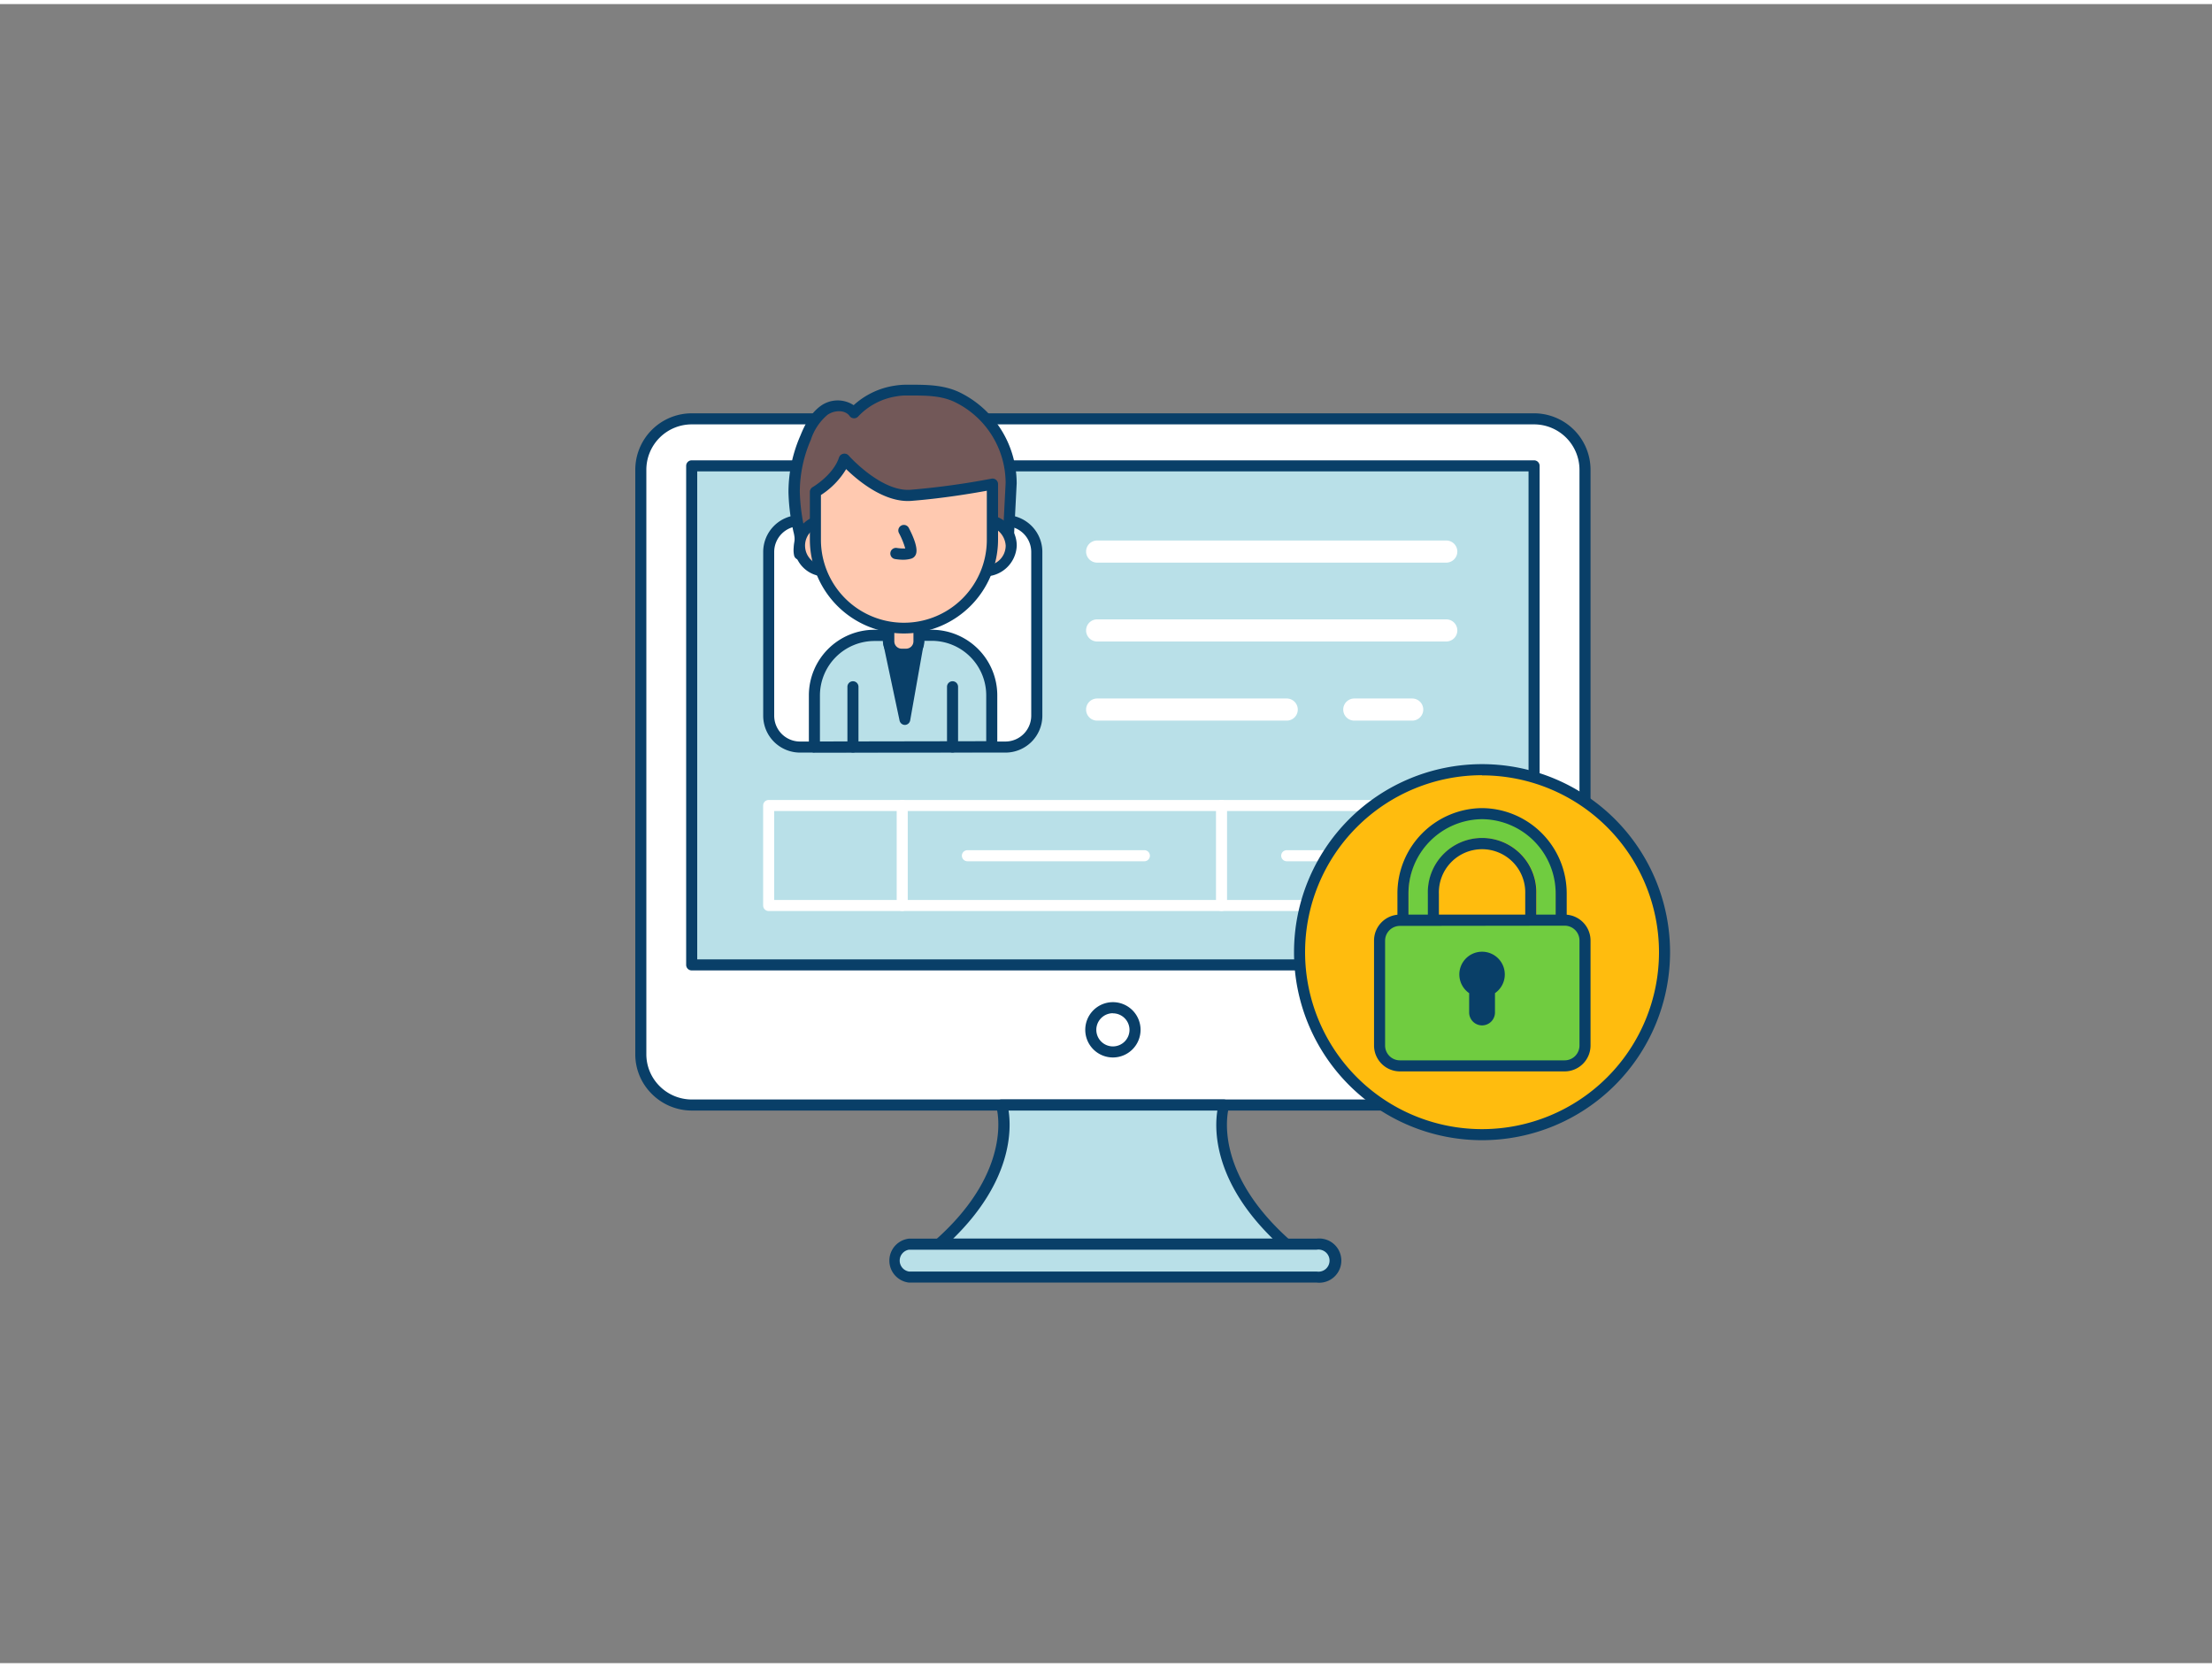<svg xmlns="http://www.w3.org/2000/svg" viewBox="0 0 400 300" width="406" height="306" class="illustration styles_illustrationTablet__1DWOa"><rect x="0" y="0" width="400" height="300" fill="#808080" stroke="none"/><g id="_256_personal_data_outline" data-name="#256_personal_data_outline"><path d="M286.62,84.24V189.87a9.21,9.21,0,0,1-9.21,9.21H125.08a9.22,9.22,0,0,1-9.2-9.21V84.24a9.2,9.2,0,0,1,9.2-9.21H277.41A9.21,9.21,0,0,1,286.62,84.24Z" fill="#fff"></path><path d="M277.41,200.08H125.08a10.23,10.23,0,0,1-7.43-3.23,10.07,10.07,0,0,1-2.77-7V84.24A10.22,10.22,0,0,1,125.08,74H277.41a10.22,10.22,0,0,1,10.21,10.21V189.87A10.22,10.22,0,0,1,277.41,200.08ZM125.08,76a8.21,8.21,0,0,0-8.2,8.21V189.87a8.13,8.13,0,0,0,2.22,5.61,8.24,8.24,0,0,0,6,2.6H277.41a8.22,8.22,0,0,0,8.21-8.21V84.24A8.22,8.22,0,0,0,277.41,76Z" fill="#093f68"></path><rect x="125.08" y="83.5" width="152.33" height="90.23" fill="#b9e0e8"></rect><path d="M277.41,174.74H125.08a1,1,0,0,1-1-1V83.5a1,1,0,0,1,1-1H277.41a1,1,0,0,1,1,1v90.24A1,1,0,0,1,277.41,174.74Zm-151.33-2H276.41V84.5H126.08Z" fill="#093f68"></path><path d="M221.35,199.08h-40.2s3.69,11.84-11.34,25.16h62.87C217.65,210.92,221.35,199.08,221.35,199.08Z" fill="#b9e0e8"></path><path d="M232.68,225.24H169.81a1,1,0,0,1-.93-.65,1,1,0,0,1,.27-1.1c14.38-12.74,11.08-24,11-24.11a1,1,0,0,1,.15-.89,1,1,0,0,1,.8-.41h40.2a1,1,0,0,1,.8.41,1,1,0,0,1,.15.89c-.14.47-3.25,11.44,11,24.11a1,1,0,0,1,.27,1.1A1,1,0,0,1,232.68,225.24Zm-60.32-2h57.78c-10.73-10.49-10.54-19.81-10-23.16H182.38C182.9,203.43,183.09,212.75,172.36,223.24Z" fill="#093f68"></path><path d="M201.25,190.48a5,5,0,1,1,5-5A5,5,0,0,1,201.25,190.48Zm0-8a3,3,0,1,0,3,3A3,3,0,0,0,201.25,182.5Z" fill="#093f68"></path><rect x="161.41" y="224.24" width="79.68" height="5.95" rx="2.98" fill="#b9e0e8"></rect><path d="M238.11,231.19H164.38a4,4,0,0,1,0-7.95h73.73a4,4,0,1,1,0,7.95Zm-73.73-5.95a2,2,0,0,0,0,3.95h73.73a2,2,0,1,0,0-3.95Z" fill="#093f68"></path><rect x="139.01" y="93.4" width="48.48" height="40.94" rx="5.67" fill="#fff"></rect><path d="M181.82,135.35H144.67a6.67,6.67,0,0,1-6.66-6.67V99.07a6.67,6.67,0,0,1,6.66-6.67h37.15a6.67,6.67,0,0,1,6.67,6.67v29.61A6.67,6.67,0,0,1,181.82,135.35ZM144.67,94.4A4.67,4.67,0,0,0,140,99.07v29.61a4.67,4.67,0,0,0,4.66,4.67h37.15a4.68,4.68,0,0,0,4.67-4.67V99.07a4.68,4.68,0,0,0-4.67-4.67Z" fill="#093f68"></path><path d="M261.53,101H198.4a2,2,0,0,1,0-4h63.13a2,2,0,0,1,0,4Z" fill="#fff"></path><path d="M261.53,115.26H198.4a2,2,0,0,1,0-4h63.13a2,2,0,0,1,0,4Z" fill="#fff"></path><path d="M255.37,129.57H244.9a2,2,0,0,1,0-4h10.47a2,2,0,0,1,0,4Z" fill="#fff"></path><path d="M232.68,129.57H198.4a2,2,0,0,1,0-4h34.28a2,2,0,0,1,0,4Z" fill="#fff"></path><path d="M267.68,164H139a1,1,0,0,1-1-1V144.92a1,1,0,0,1,1-1H267.68a1,1,0,0,1,1,1V163A1,1,0,0,1,267.68,164ZM140,162H266.68V145.92H140Z" fill="#fff"></path><path d="M220.89,164a1,1,0,0,1-1-1V144.92a1,1,0,1,1,2,0V163A1,1,0,0,1,220.89,164Z" fill="#fff"></path><path d="M147.27,134.35V125a10.86,10.86,0,0,1,10.86-10.86h10.36A10.85,10.85,0,0,1,179.34,125v9.26Z" fill="#b9e0e8"></path><path d="M147.27,135.35a1,1,0,0,1-.71-.3,1,1,0,0,1-.29-.7V125a11.87,11.87,0,0,1,11.86-11.86h10.36A11.86,11.86,0,0,1,180.34,125v9.26a1,1,0,0,1-1,1l-32.08.06Zm10.86-20.18a9.87,9.87,0,0,0-9.86,9.86v8.31l30.07-.05V125a9.86,9.86,0,0,0-9.85-9.86Z" fill="#093f68"></path><polygon points="160.72 115.24 163.67 129.35 166.18 115.24 160.72 115.24" fill="#093f68"></polygon><path d="M163.67,130.35a1,1,0,0,1-1-.8l-3-14.11a1,1,0,0,1,.21-.83,1,1,0,0,1,.77-.37h5.46a1,1,0,0,1,.77.36,1,1,0,0,1,.21.81l-2.5,14.11a1,1,0,0,1-1,.83ZM162,116.24l1.64,7.84,1.4-7.84Z" fill="#093f68"></path><path d="M161.94,70a12.54,12.54,0,0,1,2-.16c3.14,0,6.34-.08,9.2,1.32a17.38,17.38,0,0,1,9.68,15.5l-.66,12.85H144.61a7.76,7.76,0,0,1,.16-2.4,10.57,10.57,0,0,0-.38-2.49,34.84,34.84,0,0,1-.75-6.36,24.81,24.81,0,0,1,2.06-9.8c.77-1.85,1.66-3.78,3.3-4.94s4.25-1.2,5.42.44A13.08,13.08,0,0,1,161.94,70Z" fill="#725858"></path><path d="M182.19,100.48H144.61a1,1,0,0,1-1-.73,4.57,4.57,0,0,1,0-2,6.2,6.2,0,0,0,.1-.7,6.42,6.42,0,0,0-.24-1.68l-.12-.56a35.82,35.82,0,0,1-.77-6.55,25.5,25.5,0,0,1,2.14-10.19c.78-1.91,1.77-4,3.65-5.38a5.26,5.26,0,0,1,6-.16A14.1,14.1,0,0,1,161.79,69h0a13.47,13.47,0,0,1,2.19-.17h.56c3,0,6.17,0,9.07,1.42a18.37,18.37,0,0,1,10.24,16.4s0,0-.66,12.9A1,1,0,0,1,182.19,100.48Zm-36.61-2h35.66c.15-3,.61-11.78.61-11.9A16.32,16.32,0,0,0,172.73,72c-2.48-1.22-5.26-1.22-8.19-1.22H164a9.57,9.57,0,0,0-1.87.15h0a12,12,0,0,0-6.95,3.65,1,1,0,0,1-.8.32,1,1,0,0,1-.75-.42c-.83-1.16-2.8-1.06-4-.2a9.83,9.83,0,0,0-3,4.5,23.74,23.74,0,0,0-2,9.4,34.64,34.64,0,0,0,.73,6.19l.12.52a8.14,8.14,0,0,1,.27,2.2,6.67,6.67,0,0,1-.12.95Z" fill="#093f68"></path><path d="M160.72,112.1h5.46a0,0,0,0,1,0,0v3.14a2.32,2.32,0,0,1-2.32,2.32H163a2.32,2.32,0,0,1-2.32-2.32V112.1A0,0,0,0,1,160.72,112.1Z" fill="#ffc9b0"></path><path d="M163.86,118.56H163a3.32,3.32,0,0,1-3.32-3.32V112.1a1,1,0,0,1,1-1h5.46a1,1,0,0,1,1,1v3.14A3.32,3.32,0,0,1,163.86,118.56Zm-2.14-5.46v2.14a1.33,1.33,0,0,0,1.32,1.32h.82a1.33,1.33,0,0,0,1.32-1.32V113.1Z" fill="#093f68"></path><ellipse cx="148.76" cy="97.92" rx="4.99" ry="4.57" fill="#ffc9b0"></ellipse><path d="M148.76,103.49a5.58,5.58,0,1,1,6-5.57A5.79,5.79,0,0,1,148.76,103.49Zm0-9.13a3.59,3.59,0,1,0,4,3.56A3.8,3.8,0,0,0,148.76,94.36Z" fill="#093f68"></path><ellipse cx="177.86" cy="97.92" rx="4.99" ry="4.57" fill="#ffc9b0"></ellipse><path d="M177.86,103.49a5.58,5.58,0,1,1,6-5.57A5.79,5.79,0,0,1,177.86,103.49Zm0-9.13a3.59,3.59,0,1,0,4,3.56A3.8,3.8,0,0,0,177.86,94.36Z" fill="#093f68"></path><path d="M163.45,112.81h0a16,16,0,0,1-16-16v-8.6s4-2.3,5.22-5.92c0,0,6.15,7,12.07,6.52a139.72,139.72,0,0,0,14.69-2v10A16,16,0,0,1,163.45,112.81Z" fill="#ffc9b0"></path><path d="M163.45,113.81a17,17,0,0,1-17-17V88.22a1,1,0,0,1,.5-.87s3.71-2.16,4.77-5.36a1,1,0,0,1,.75-.67,1,1,0,0,1,1,.32c.06.07,5.91,6.62,11.24,6.18a139.17,139.17,0,0,0,14.57-2,1,1,0,0,1,.83.2,1,1,0,0,1,.37.78V96.83A17,17,0,0,1,163.45,113.81Zm-15-25v8.06a15,15,0,0,0,30,0V88c-2.35.43-7.82,1.37-13.61,1.83-4.89.4-9.74-3.7-11.83-5.74A14.33,14.33,0,0,1,148.46,88.77Z" fill="#093f68"></path><path d="M163.37,100.48a9.32,9.32,0,0,1-1.53-.13,1,1,0,1,1,.35-2,8.32,8.32,0,0,0,1.51.09,14.37,14.37,0,0,0-1.14-2.79,1,1,0,0,1,1.78-.93c.84,1.62,1.74,3.76,1.26,4.83a1.31,1.31,0,0,1-.89.75A5.56,5.56,0,0,1,163.37,100.48Z" fill="#093f68"></path><path d="M163.15,164a1,1,0,0,1-1-1V144.92a1,1,0,0,1,2,0V163A1,1,0,0,1,163.15,164Z" fill="#fff"></path><path d="M206.94,155h-32a1,1,0,0,1,0-2h32a1,1,0,0,1,0,2Z" fill="#fff"></path><path d="M255.37,155H232.68a1,1,0,0,1,0-2h22.69a1,1,0,0,1,0,2Z" fill="#fff"></path><circle cx="268.04" cy="171.45" r="32.98" fill="#ffbc0e"></circle><path d="M268,205.44a34,34,0,1,1,34-34A34,34,0,0,1,268,205.44Zm0-66a32,32,0,1,0,32,32A32,32,0,0,0,268,139.47Z" fill="#093f68"></path><path d="M279.6,171.27a1.75,1.75,0,0,1-1.75-1.75v-8.61a9.81,9.81,0,1,0-19.61,0v8.61a1.75,1.75,0,0,1-3.5,0v-8.61a13.31,13.31,0,1,1,26.61,0v8.61A1.75,1.75,0,0,1,279.6,171.27Z" fill="#70cc40"></path><path d="M268,147.39a13.43,13.43,0,0,1,13.31,13.52v8.61a1.75,1.75,0,0,1-3.5,0v-8.61a9.81,9.81,0,1,0-19.61,0v8.61a1.75,1.75,0,0,1-3.5,0v-8.61A13.43,13.43,0,0,1,268,147.39m0-2a15.43,15.43,0,0,0-15.3,15.52v8.61a3.75,3.75,0,0,0,7.5,0v-8.61a7.81,7.81,0,1,1,15.61,0v8.61a3.75,3.75,0,0,0,7.5,0v-8.61A15.43,15.43,0,0,0,268,145.39Z" fill="#093f68"></path><rect x="249.47" y="165.65" width="37.15" height="26.31" rx="3.68" fill="#70cc40"></rect><path d="M282.94,193H253.15a4.69,4.69,0,0,1-4.68-4.68V169.33a4.69,4.69,0,0,1,4.68-4.68h29.79a4.69,4.69,0,0,1,4.68,4.68v18.95A4.69,4.69,0,0,1,282.94,193Zm-29.79-26.31a2.68,2.68,0,0,0-2.68,2.68v18.95a2.68,2.68,0,0,0,2.68,2.68h29.79a2.68,2.68,0,0,0,2.68-2.68V169.33a2.68,2.68,0,0,0-2.68-2.68Z" fill="#093f68"></path><path d="M271.15,175.49a3.11,3.11,0,1,0-4.44,2.79v4.06a1.34,1.34,0,1,0,2.67,0v-4.06A3.1,3.1,0,0,0,271.15,175.49Z" fill="#093f68"></path><path d="M268,184.68a2.34,2.34,0,0,1-2.33-2.34v-3.49a4.11,4.11,0,1,1,4.67,0v3.49A2.34,2.34,0,0,1,268,184.68Zm0-11.29a2.11,2.11,0,0,0-2.1,2.1,2.08,2.08,0,0,0,1.2,1.89,1,1,0,0,1,.57.9v4.06a.34.34,0,1,0,.67,0v-4.06a1,1,0,0,1,.57-.9,2.08,2.08,0,0,0,1.2-1.89A2.11,2.11,0,0,0,268,173.39Z" fill="#093f68"></path><path d="M154.24,135.33a1,1,0,0,1-1-1V123.45a1,1,0,1,1,2,0v10.88A1,1,0,0,1,154.24,135.33Z" fill="#093f68"></path><path d="M172.25,135.33a1,1,0,0,1-1-1V123.45a1,1,0,1,1,2,0v10.88A1,1,0,0,1,172.25,135.33Z" fill="#093f68"></path></g></svg>